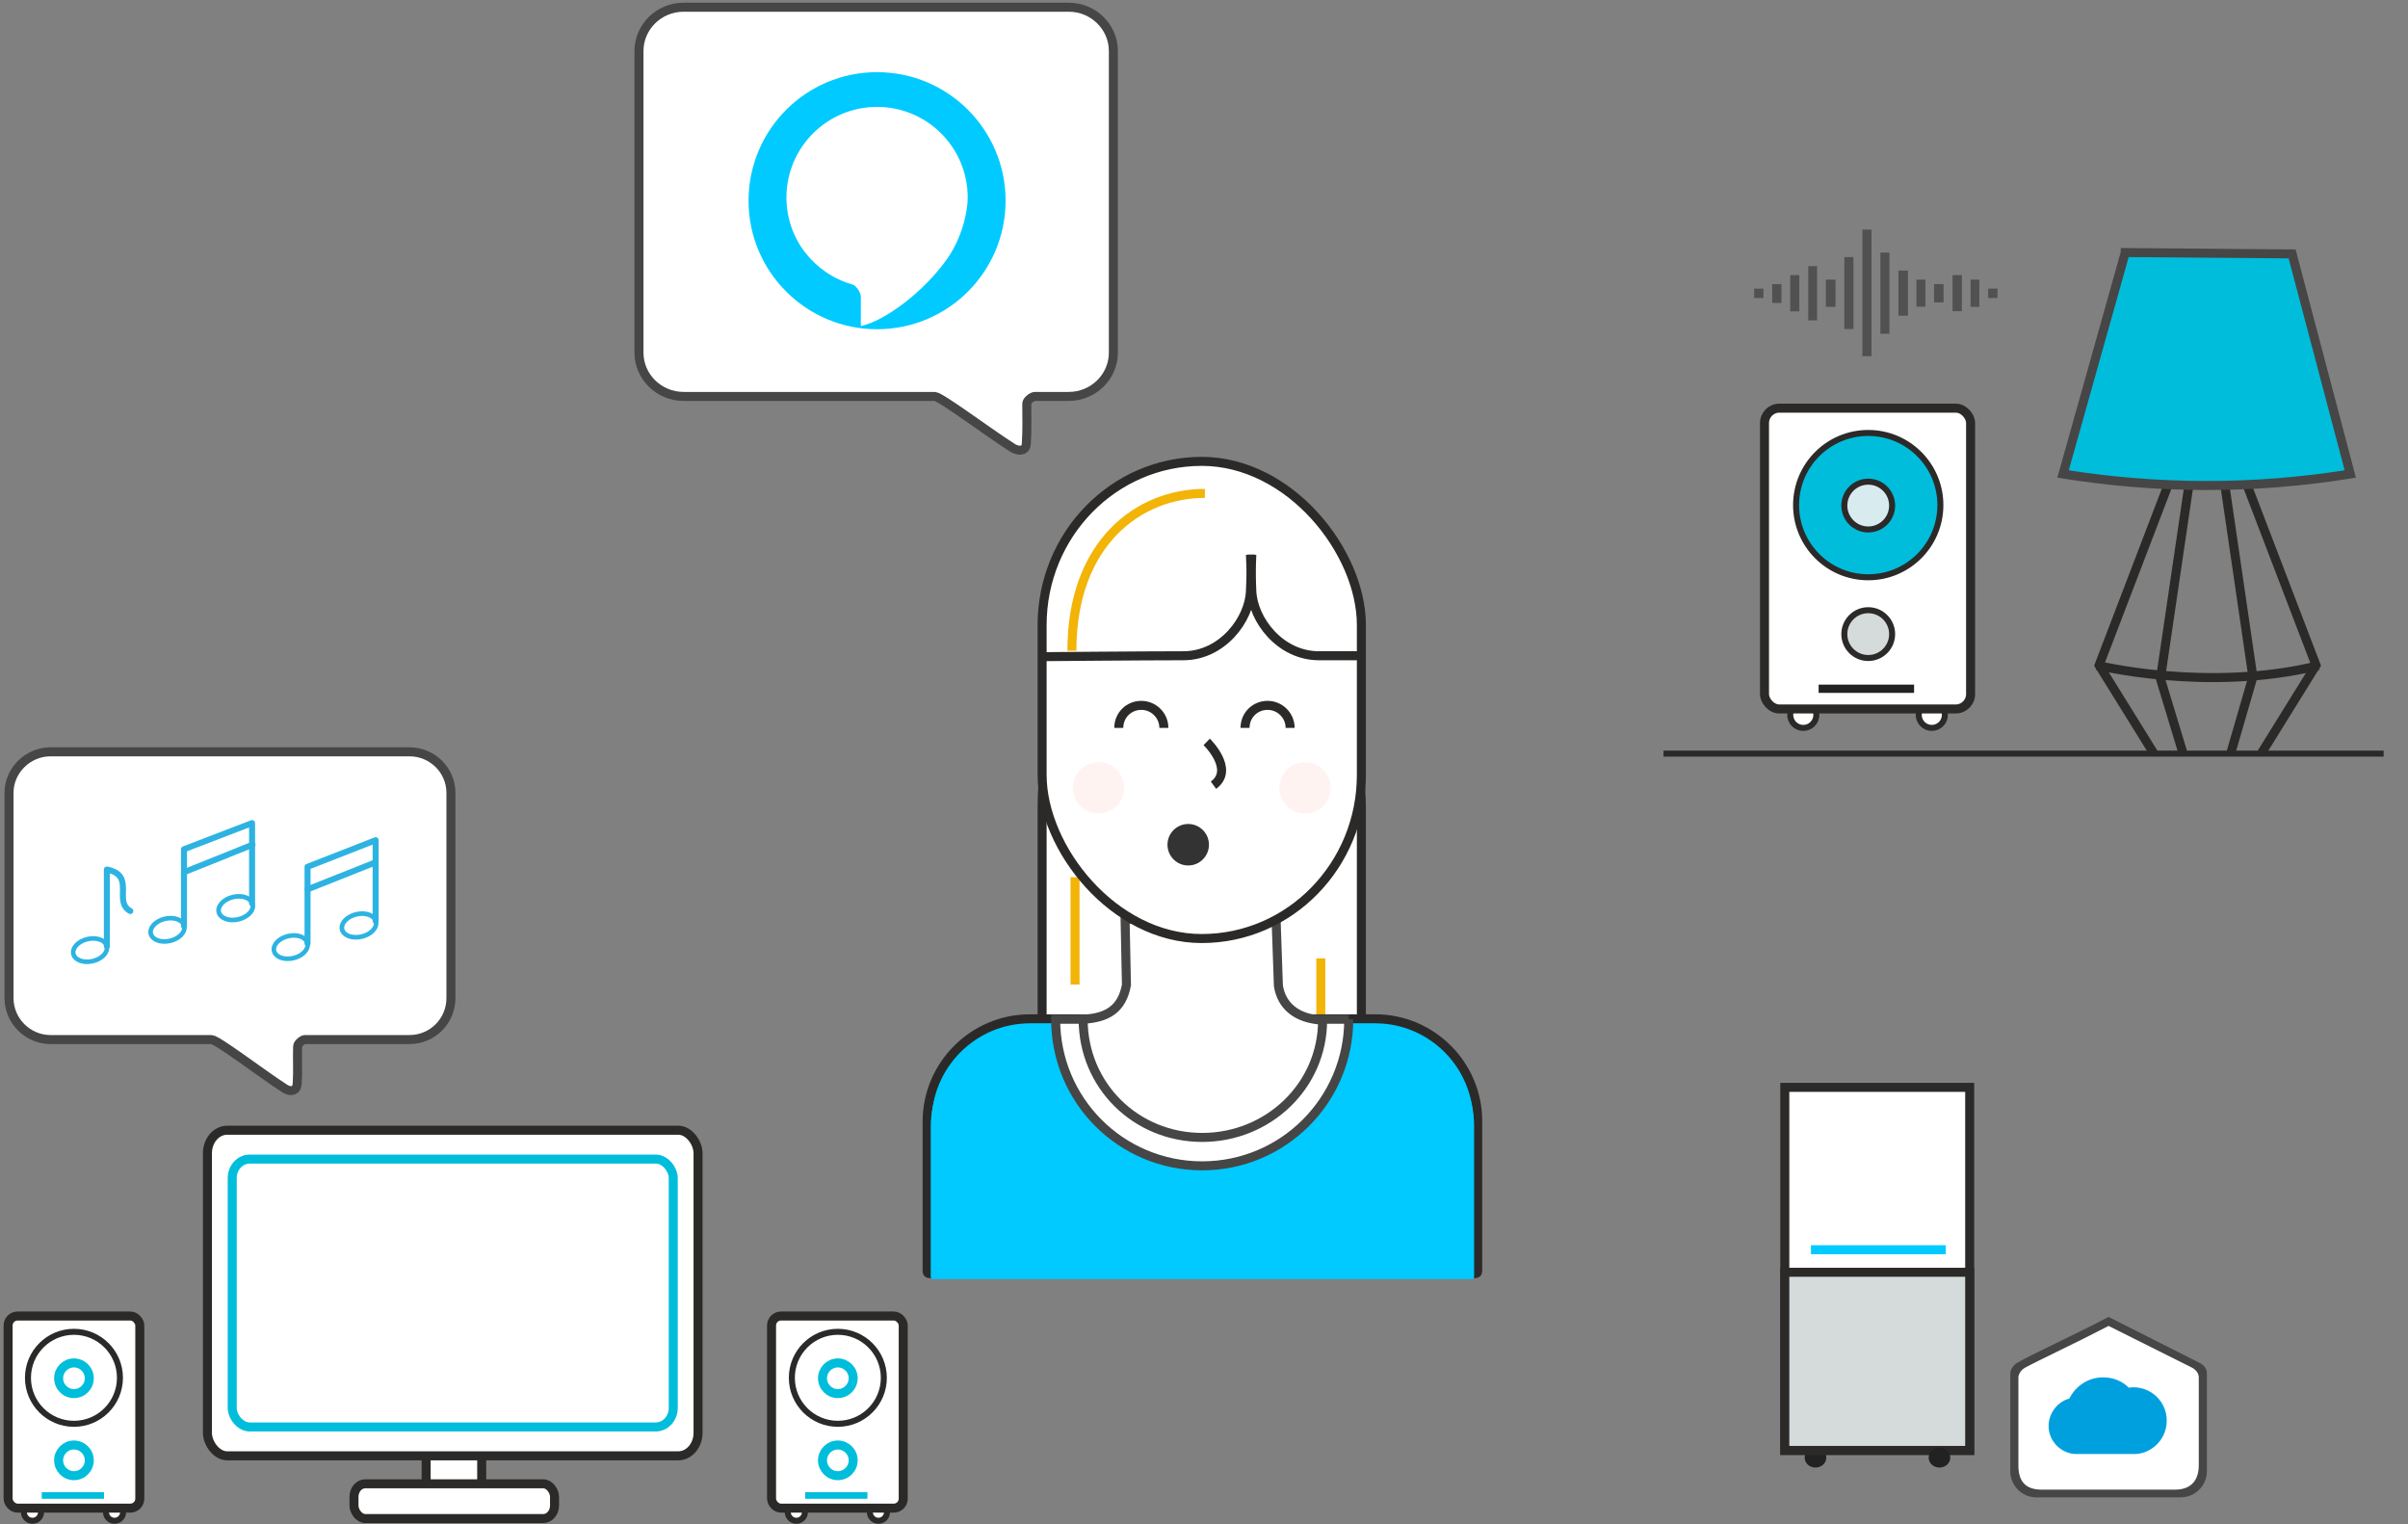 <?xml version="1.0" encoding="UTF-8"?>
<!DOCTYPE svg PUBLIC "-//W3C//DTD SVG 1.1//EN" "http://www.w3.org/Graphics/SVG/1.1/DTD/svg11.dtd">
<svg xmlns="http://www.w3.org/2000/svg" xml:space="preserve" width="534px" height="338px" version="1.1" shape-rendering="geometricPrecision" text-rendering="geometricPrecision" image-rendering="optimizeQuality" fill-rule="evenodd" clip-rule="evenodd"
viewBox="0 0 5340 3380"
 xmlns:xlink="http://www.w3.org/1999/xlink">
 <rect x="0" y="0" width="5340" height="3380" fill="#808080" stroke="none"/>
 <g id="Layer_x0020_1">
  <rect fill="white" stroke="#2B2A29" stroke-width="19.997" x="2311" y="1277" width="708" height="1503" rx="354" ry="515"/>
  <path fill="white" stroke="#464646" stroke-width="19.997" d="M1516 16l854 0c55,0 99,44 99,97l0 669c0,53 -44,97 -99,97l-75 0c-6,0 -18,9 -18,16 0,32 1,56 -1,88 0,14 -12,20 -29,11 -58,-37 -160,-114 -174,-115l-557 0c-55,0 -99,-44 -99,-97l0 -669c0,-53 44,-97 99,-97z"/>
  <circle fill="#00CAFF" cx="1945" cy="445" r="285"/>
  <path fill="white" d="M1945 237c111,0 201,90 201,201 0,31 -12,89 -47,138 -50,70 -135,135 -190,147l0 -65c0,-10 -11,-25 -18,-27 -85,-24 -147,-101 -147,-193 0,-111 90,-201 201,-201z"/>
  <path fill="white" stroke="#464646" stroke-width="19.997" d="M112 1667l796 0c51,0 92,41 92,91l0 455c0,51 -41,92 -92,92l-232 0c-5,0 -16,9 -16,15 -1,30 1,54 -1,84 -1,13 -12,19 -27,10 -54,-35 -149,-108 -163,-109l-357 0c-50,0 -92,-41 -92,-92l0 -455c0,-50 42,-91 92,-91z"/>
  <ellipse fill="none" stroke="#2DB3E2" stroke-width="13.33" stroke-linecap="round" stroke-linejoin="round" transform="matrix(0.741 -0.171 0.171 0.741 644.786 2100.01)" rx="50" ry="33"/>
  <ellipse fill="none" stroke="#2DB3E2" stroke-width="13.33" stroke-linecap="round" stroke-linejoin="round" transform="matrix(0.751 -0.173 0.173 0.751 796.111 2052.01)" rx="50" ry="33"/>
  <polyline fill="none" stroke="#2DB3E2" stroke-width="13.33" stroke-linecap="round" stroke-linejoin="round" points="682,2092 682,1922 833,1863 833,2042 "/>
  <line fill="none" stroke="#2DB3E2" stroke-width="13.33" stroke-linecap="round" stroke-linejoin="round" x1="682" y1="1972" x2="833" y2= "1912" />
  <ellipse fill="none" stroke="#2DB3E2" stroke-width="13.33" stroke-linecap="round" stroke-linejoin="round" transform="matrix(0.741 -0.171 0.171 0.741 371.451 2061.68)" rx="50" ry="33"/>
  <ellipse fill="none" stroke="#2DB3E2" stroke-width="13.33" stroke-linecap="round" stroke-linejoin="round" transform="matrix(0.751 -0.173 0.173 0.751 522.775 2013.69)" rx="50" ry="33"/>
  <polyline fill="none" stroke="#2DB3E2" stroke-width="13.33" stroke-linecap="round" stroke-linejoin="round" points="408,2053 408,1883 559,1825 559,2003 "/>
  <ellipse fill="none" stroke="#2DB3E2" stroke-width="13.33" stroke-linecap="round" stroke-linejoin="round" transform="matrix(0.741 -0.171 0.171 0.741 199.781 2106.68)" rx="50" ry="33"/>
  <path fill="none" stroke="#2DB3E2" stroke-width="13.33" stroke-linecap="round" stroke-linejoin="round" d="M237 2098l0 -170c65,13 13,71 52,92"/>
  <line fill="none" stroke="#2DB3E2" stroke-width="13.33" stroke-linecap="round" stroke-linejoin="round" x1="408" y1="1934" x2="560" y2= "1873" />
  <rect fill="#515151" x="4130" y="509" width="20.224" height="280.83"/>
  <rect fill="#515151" x="4170" y="560" width="19.997" height="180.04"/>
  <rect fill="#515151" x="4090" y="570" width="20.217" height="159.547"/>
  <rect fill="#515151" x="4049" y="620" width="21.445" height="60.416"/>
  <rect fill="#515151" x="4210" y="600" width="21.059" height="100.004"/>
  <rect fill="#515151" x="4250" y="620" width="19.808" height="60.004"/>
  <rect fill="#515151" x="4289" y="630" width="21.029" height="40.422"/>
  <rect fill="#515151" x="3930" y="630" width="20.61" height="41.708"/>
  <rect fill="#515151" x="4010" y="590" width="19.578" height="120.425"/>
  <rect fill="#515151" x="3970" y="610" width="20.198" height="80.418"/>
  <rect fill="#515151" x="3890" y="640" width="20.614" height="20.833"/>
  <rect fill="#515151" x="4409" y="640" width="20.64" height="20.833"/>
  <rect fill="#515151" x="4330" y="610" width="20.644" height="80.002"/>
  <rect fill="#515151" x="4370" y="620" width="19.393" height="60.42"/>
  <circle fill="white" stroke="#2B2A29" stroke-width="13.33" cx="3999" cy="1585" r="29"/>
  <circle fill="white" stroke="#2B2A29" stroke-width="13.33" cx="4284" cy="1585" r="29"/>
  <rect fill="white" stroke="#2B2A29" stroke-width="19.997" x="3913" y="905" width="457" height="667" rx="33" ry="33"/>
  <circle fill="#00BDDB" stroke="#2B2A29" stroke-width="13.33" cx="4143" cy="1120" r="160"/>
  <circle fill="#D8EBEF" stroke="#2B2A29" stroke-width="13.33" cx="4143" cy="1121" r="53"/>
  <circle fill="#D5DBDB" stroke="#2B2A29" stroke-width="13.33" cx="4143" cy="1406" r="53"/>
  <rect fill="#222222" x="4033" y="1518" width="211.665" height="18.331"/>
  <circle fill="white" stroke="#2B2A29" stroke-width="13.33" cx="72" cy="3353" r="19"/>
  <circle fill="white" stroke="#2B2A29" stroke-width="13.33" cx="254" cy="3353" r="19"/>
  <rect fill="white" stroke="#2B2A29" stroke-width="19.997" x="18" y="2918" width="292" height="426" rx="21" ry="21"/>
  <circle fill="white" stroke="#2B2A29" stroke-width="13.33" cx="164" cy="3055" r="102"/>
  <circle fill="white" stroke="#00BDDB" stroke-width="19.997" cx="164" cy="3056" r="34"/>
  <circle fill="none" stroke="#00BDDB" stroke-width="19.997" cx="164" cy="3238" r="34"/>
  <rect fill="#00BDDB" stroke="#00BDDB" stroke-width="2.88" x="94" y="3310" width="135.147" height="11.704"/>
  <rect fill="white" stroke="#2B2A29" stroke-width="19.997" x="945" y="3215" width="123.226" height="85.845"/>
  <rect fill="white" stroke="#2B2A29" stroke-width="19.997" x="785" y="3290" width="444.745" height="77.04" rx="25" ry="29"/>
  <rect fill="white" stroke="#2B2A29" stroke-width="19.997" x="460" y="2506" width="1088" height="722" rx="44" ry="51"/>
  <rect fill="white" stroke="#00BDDB" stroke-width="19.997" x="515" y="2570" width="978" height="594" rx="39" ry="42"/>
  <line fill="none" stroke="#2B2A29" stroke-width="13.33" x1="3689" y1="1671" x2="5286" y2= "1671" />
  <polyline fill="none" stroke="#2B2A29" stroke-width="19.997" points="4810,1070 4655,1475 4776,1670 "/>
  <polyline fill="none" stroke="#2B2A29" stroke-width="19.997" points="4981,1070 5136,1475 5015,1670 "/>
  <polyline fill="none" stroke="#2B2A29" stroke-width="19.997" points="4933,1070 4996,1501 4947,1670 "/>
  <polyline fill="none" stroke="#2B2A29" stroke-width="19.997" points="4855,1070 4791,1505 4841,1670 "/>
  <path fill="none" stroke="#2B2A29" stroke-width="19.997" d="M4650 1475c0,0 246,61 491,1"/>
  <path fill="#00BDDB" stroke="#464646" stroke-width="19.997" d="M4713 560l370 3c43,163 86,325 129,488 -218,35 -430,33 -637,0l138 -491z"/>
  <rect fill="white" stroke="#2B2A29" stroke-width="19.997" x="3958" y="2411" width="410" height="805"/>
  <ellipse fill="#222222" cx="4026" cy="3232" rx="24" ry="22"/>
  <rect fill="#D5DBDB" stroke="#2B2A29" stroke-width="19.997" x="3958" y="2821" width="410" height="395"/>
  <path fill="#464646" d="M4894 3045l0 217c0,32 -26,58 -58,58l-321 0c-31,0 -57,-26 -57,-58l0 -217c0,-6 5,-17 15,-23 36,-21 121,-59 203,-102l202 102c12,6 16,15 16,23z"/>
  <line fill="none" stroke="#F2B406" stroke-width="19.997" x1="2384" y1="1945" x2="2384" y2= "2183" />
  <path fill="white" d="M4876 3054l0 195c0,30 -14,54 -53,54l-295 0c-36,0 -52,-18 -52,-54l0 -195c0,-5 4,-15 14,-21 33,-18 111,-54 186,-93l186 93c10,6 14,14 14,21z"/>
  <path fill="#00A0DF" d="M4664 3054c22,0 42,8 57,23 4,-1 7,-1 10,-1 41,0 74,33 74,74 0,39 -30,71 -68,74l0 0 -134 0 0 0c-33,-1 -60,-29 -60,-62 0,-29 20,-54 46,-61 14,-28 42,-47 75,-47z"/>
  <ellipse fill="#222222" cx="4301" cy="3232" rx="24" ry="22"/>
  <line fill="none" stroke="#00CAFF" stroke-width="19.997" x1="4016" y1="2771" x2="4315" y2= "2771" />
  <line fill="none" stroke="#F2B406" stroke-width="19.997" x1="2929" y1="2125" x2="2929" y2= "2264" />
  <path fill="#00CAFF" stroke="#2B2A29" stroke-width="19.997" d="M2284 2259l766 0c125,0 227,102 227,227l0 333c0,3 -2,5 -5,5l-1211 0c-3,0 -5,-2 -5,-5l0 -332c0,-125 102,-228 228,-228z"/>
  <path fill="#00CAFF" d="M2293 2270l748 0c126,0 228,102 228,227l0 334c0,3 -2,5 -5,5l-1195 0c-3,0 -5,-2 -5,-5l0 -332c0,-126 103,-229 229,-229z"/>
  <path fill="white" stroke="#464646" stroke-width="19.997" d="M2991 2260c0,180 -146,325 -325,325 -180,0 -325,-145 -325,-325l650 0z"/>
  <path fill="white" stroke="#464646" stroke-width="19.997" d="M2933 2262c0,146 -121,260 -267,260 -147,0 -264,-115 -264,-262 53,-3 86,-22 96,-76l-3 -146 335 5 5 143c7,44 40,73 98,76z"/>
  <circle fill="white" stroke="#2B2A29" stroke-width="13.33" cx="1766" cy="3353" r="19"/>
  <circle fill="white" stroke="#2B2A29" stroke-width="13.33" cx="1948" cy="3353" r="19"/>
  <rect fill="white" stroke="#2B2A29" stroke-width="19.997" x="1711" y="2918" width="292" height="426" rx="21" ry="21"/>
  <circle fill="white" stroke="#2B2A29" stroke-width="13.33" cx="1858" cy="3055" r="102"/>
  <circle fill="white" stroke="#00BDDB" stroke-width="19.997" cx="1858" cy="3056" r="34"/>
  <circle fill="none" stroke="#00BDDB" stroke-width="19.997" cx="1858" cy="3238" r="34"/>
  <rect fill="#00BDDB" stroke="#00BDDB" stroke-width="2.88" x="1787" y="3310" width="135.147" height="11.704"/>
  <rect fill="white" stroke="#2B2A29" stroke-width="19.997" x="2311" y="1023" width="708" height="1058" rx="354" ry="363"/>
  <circle fill="#333333" cx="2635" cy="1873" r="46"/>
  <path fill="none" stroke="#2B2A29" stroke-width="19.997" d="M2676 1645c0,0 63,61 15,96"/>
  <path fill="none" stroke="#2B2A29" stroke-width="19.997" d="M2481 1614c0,-28 22,-50 50,-50 27,0 50,22 50,50"/>
  <path fill="none" stroke="#2B2A29" stroke-width="19.997" d="M2761 1614c0,-28 22,-50 50,-50 27,0 50,22 50,50"/>
  <path fill="none" stroke="#2B2A29" stroke-width="19.997" d="M2776 1230l-3 80c-2,63 -62,144 -149,144 -87,0 -310,2 -310,2"/>
  <path fill="none" stroke="#2B2A29" stroke-width="19.997" d="M2773 1230l3 80c2,63 62,144 149,144 23,0 56,0 91,0"/>
  <path fill="none" stroke="#F2B406" stroke-width="19.997" d="M2377 1443c0,-239 148,-349 295,-349l0 0"/>
  <circle fill="#FFF3F2" cx="2436" cy="1747" r="57"/>
  <circle fill="#FFF3F2" cx="2894" cy="1747" r="57"/>
 </g>
</svg>

